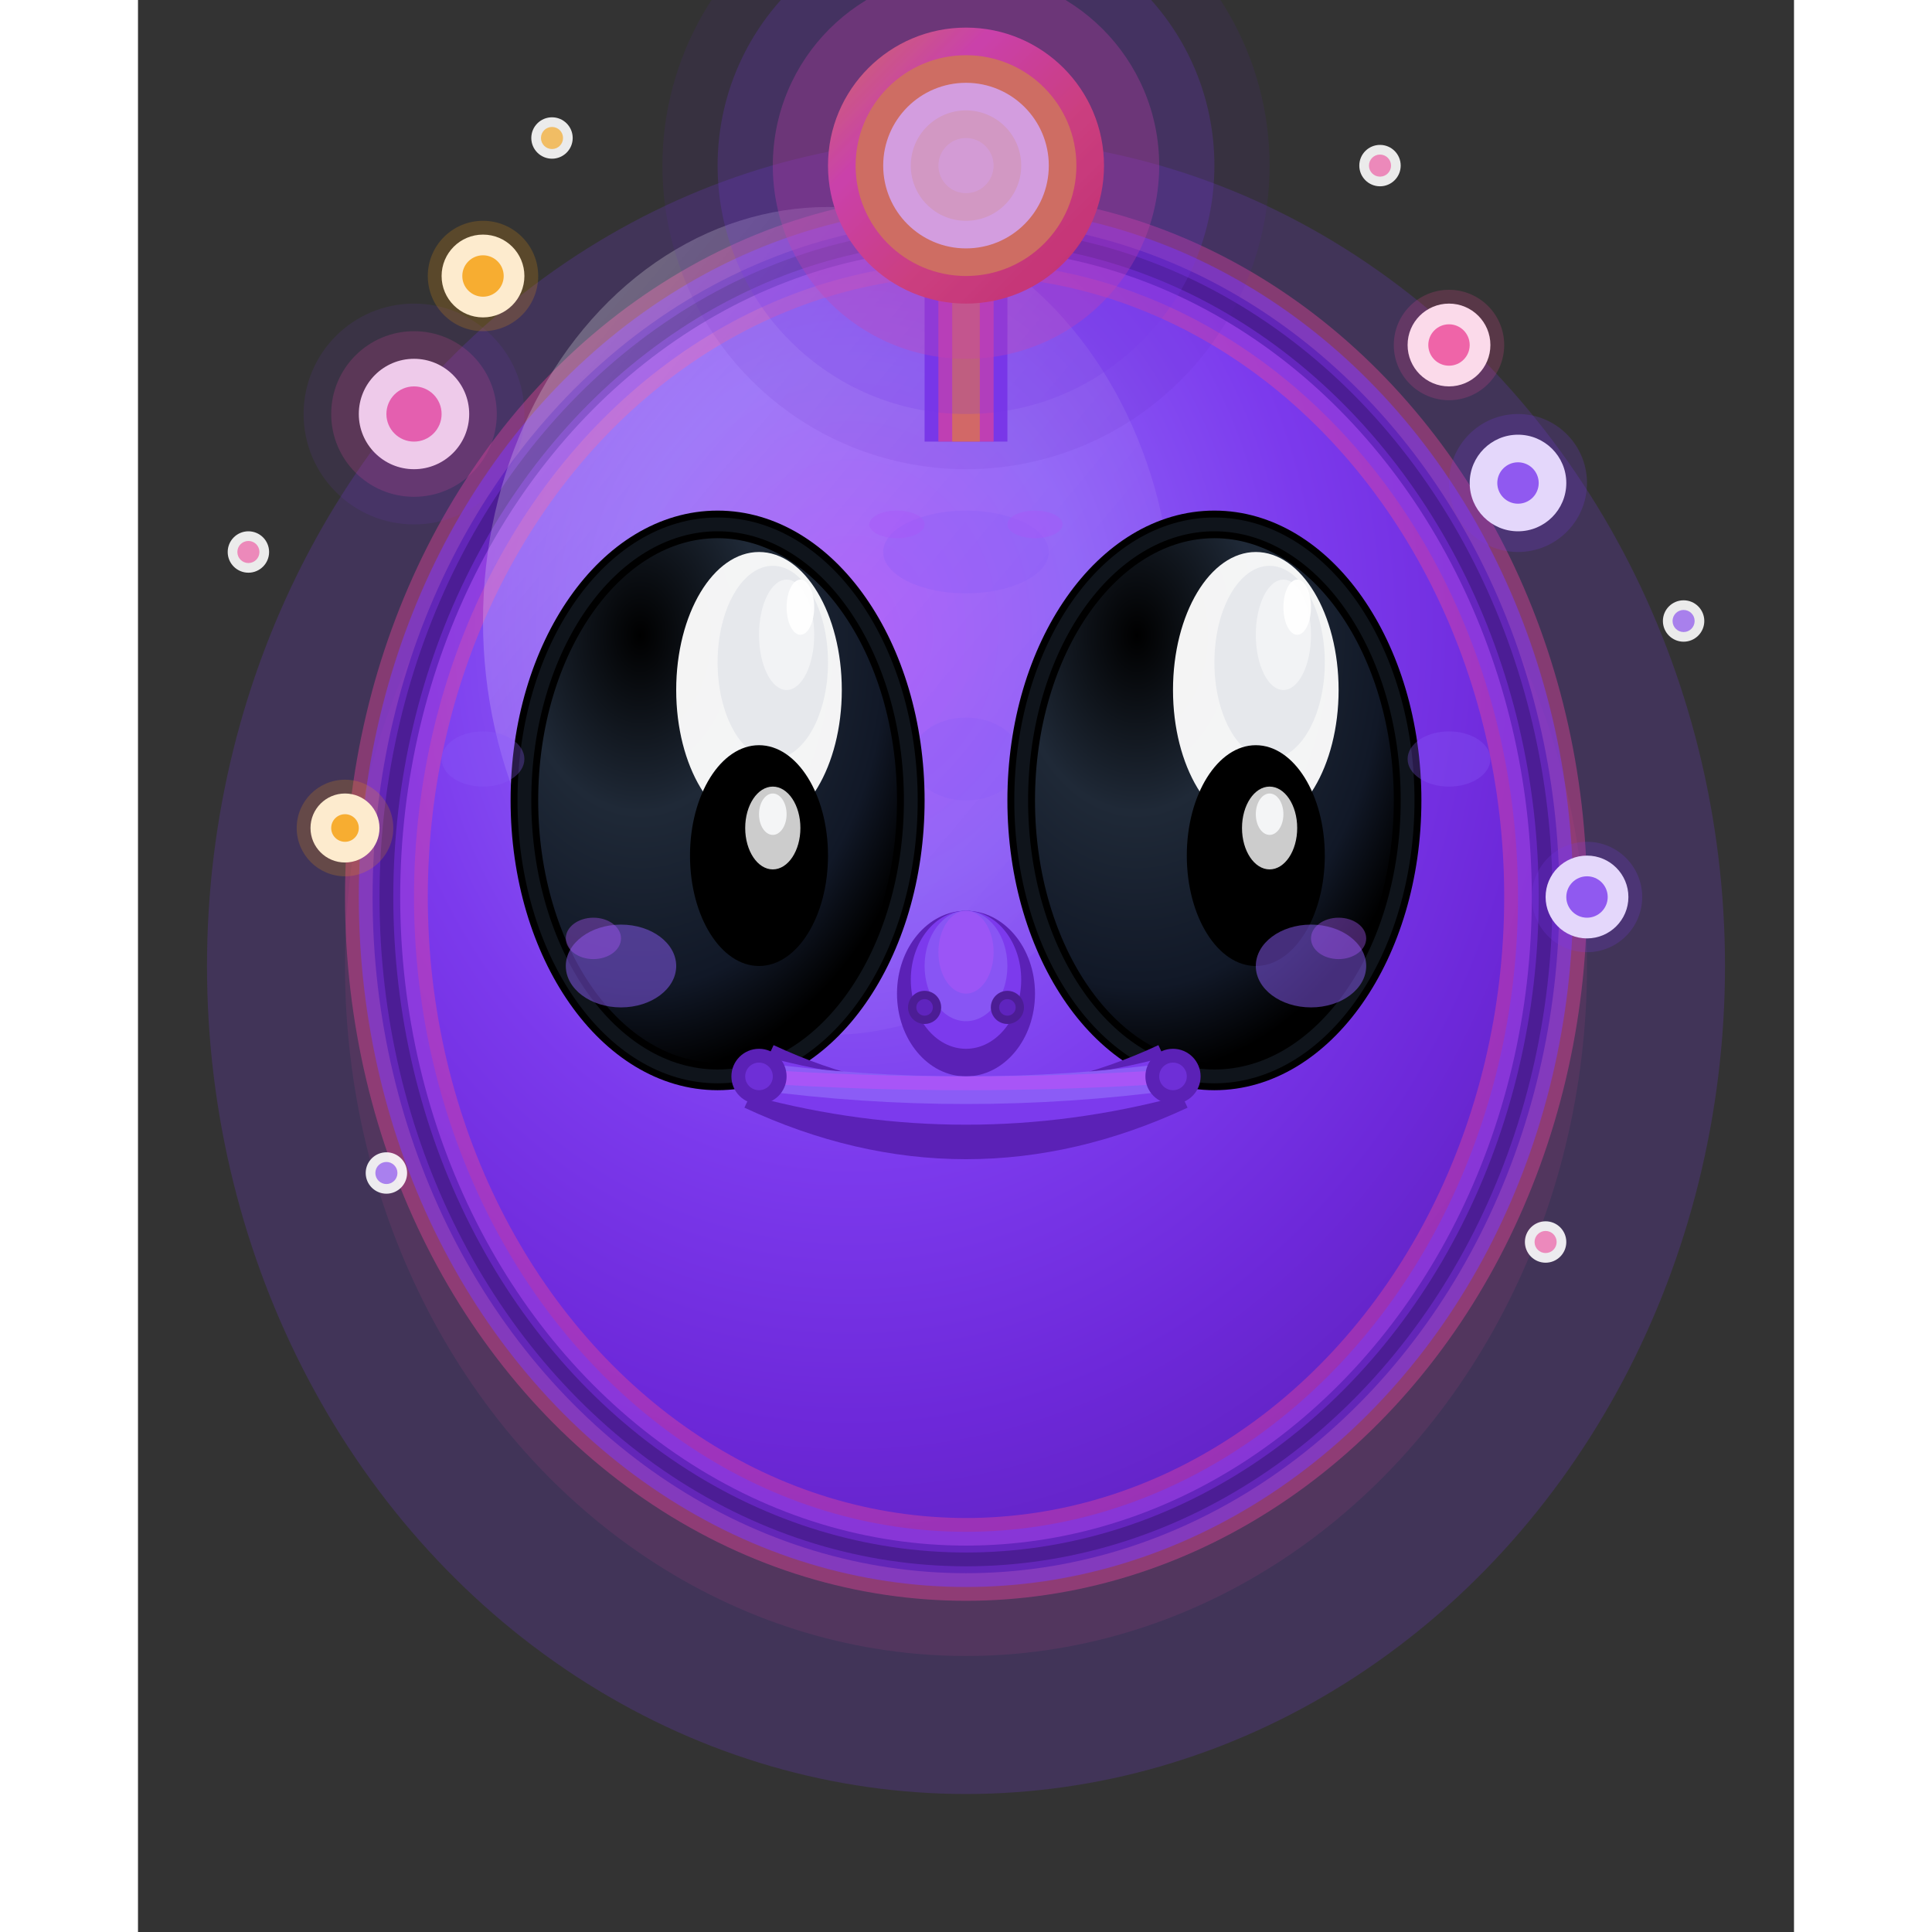 <svg width="32" height="32" viewBox="0 0 120 140" fill="none" xmlns="http://www.w3.org/2000/svg">
  <rect x="0" y="0" width="120" height="140" fill="#333333" stroke="none"/>
  <!-- Background cosmic glow -->
  <ellipse cx="60" cy="70" rx="55" ry="60" fill="#7C3AED" opacity="0.2"/>
  <ellipse cx="60" cy="70" rx="45" ry="50" fill="#EC4899" opacity="0.1"/>
  
  <!-- Alien head with complex gradients -->
  <defs>
    <radialGradient id="headGradient" cx="40%" cy="30%" r="80%">
      <stop offset="0%" style="stop-color:#A855F7;stop-opacity:1" />
      <stop offset="25%" style="stop-color:#8B5CF6;stop-opacity:1" />
      <stop offset="50%" style="stop-color:#7C3AED;stop-opacity:1" />
      <stop offset="75%" style="stop-color:#6D28D9;stop-opacity:1" />
      <stop offset="100%" style="stop-color:#5B21B6;stop-opacity:1" />
    </radialGradient>
    <radialGradient id="eyeGradient" cx="30%" cy="20%" r="80%">
      <stop offset="0%" style="stop-color:#000000;stop-opacity:1" />
      <stop offset="40%" style="stop-color:#1F2937;stop-opacity:1" />
      <stop offset="80%" style="stop-color:#111827;stop-opacity:1" />
      <stop offset="100%" style="stop-color:#000000;stop-opacity:1" />
    </radialGradient>
    <linearGradient id="antennaGradient" x1="0%" y1="0%" x2="100%" y2="100%">
      <stop offset="0%" style="stop-color:#F59E0B;stop-opacity:1" />
      <stop offset="30%" style="stop-color:#EC4899;stop-opacity:1" />
      <stop offset="60%" style="stop-color:#EF4444;stop-opacity:1" />
      <stop offset="100%" style="stop-color:#DC2626;stop-opacity:1" />
    </linearGradient>
    <linearGradient id="headShine" x1="0%" y1="0%" x2="100%" y2="100%">
      <stop offset="0%" style="stop-color:#FFFFFF;stop-opacity:0.3" />
      <stop offset="50%" style="stop-color:#FFFFFF;stop-opacity:0.1" />
      <stop offset="100%" style="stop-color:#FFFFFF;stop-opacity:0" />
    </linearGradient>
  </defs>
  
  <!-- Main head shape with enhanced proportions -->
  <ellipse cx="60" cy="65" rx="42" ry="48" fill="url(#headGradient)"/>
  
  <!-- Head outline with multiple glow layers -->
  <ellipse cx="60" cy="65" rx="42" ry="48" stroke="#EC4899" stroke-width="6" opacity="0.4"/>
  <ellipse cx="60" cy="65" rx="42" ry="48" stroke="#7C3AED" stroke-width="4" opacity="0.6"/>
  <ellipse cx="60" cy="65" rx="42" ry="48" stroke="#5B21B6" stroke-width="2" opacity="0.8"/>
  <ellipse cx="60" cy="65" rx="42" ry="48" stroke="#4C1D95" stroke-width="1"/>
  
  <!-- Head shine effect -->
  <ellipse cx="50" cy="45" rx="25" ry="30" fill="url(#headShine)"/>
  
  <!-- Head texture and details -->
  <ellipse cx="50" cy="50" rx="3" ry="4" fill="#8B5CF6" opacity="0.4"/>
  <ellipse cx="70" cy="50" rx="3" ry="4" fill="#8B5CF6" opacity="0.4"/>
  <ellipse cx="60" cy="55" rx="4" ry="3" fill="#8B5CF6" opacity="0.3"/>
  
  <!-- Forehead details -->
  <ellipse cx="60" cy="40" rx="6" ry="3" fill="#8B5CF6" opacity="0.3"/>
  <ellipse cx="55" cy="38" rx="2" ry="1" fill="#A855F7" opacity="0.4"/>
  <ellipse cx="65" cy="38" rx="2" ry="1" fill="#A855F7" opacity="0.4"/>
  
  <!-- Large black eyes with enhanced depth -->
  <ellipse cx="42" cy="58" rx="14" ry="20" fill="url(#eyeGradient)"/>
  <ellipse cx="78" cy="58" rx="14" ry="20" fill="url(#eyeGradient)"/>
  
  <!-- Eye outlines with glow -->
  <ellipse cx="42" cy="58" rx="14" ry="20" stroke="#000000" stroke-width="2"/>
  <ellipse cx="78" cy="58" rx="14" ry="20" stroke="#000000" stroke-width="2"/>
  <ellipse cx="42" cy="58" rx="14" ry="20" stroke="#1F2937" stroke-width="1" opacity="0.5"/>
  <ellipse cx="78" cy="58" rx="14" ry="20" stroke="#1F2937" stroke-width="1" opacity="0.5"/>
  
  <!-- Multiple eye highlights for ultra-realism -->
  <ellipse cx="45" cy="50" rx="6" ry="10" fill="#FFFFFF" opacity="0.95"/>
  <ellipse cx="81" cy="50" rx="6" ry="10" fill="#FFFFFF" opacity="0.95"/>
  
  <ellipse cx="46" cy="48" rx="4" ry="7" fill="#E5E7EB" opacity="0.9"/>
  <ellipse cx="82" cy="48" rx="4" ry="7" fill="#E5E7EB" opacity="0.9"/>
  
  <ellipse cx="47" cy="46" rx="2" ry="4" fill="#F3F4F6" opacity="0.95"/>
  <ellipse cx="83" cy="46" rx="2" ry="4" fill="#F3F4F6" opacity="0.95"/>
  
  <ellipse cx="48" cy="44" rx="1" ry="2" fill="#FFFFFF" opacity="0.9"/>
  <ellipse cx="84" cy="44" rx="1" ry="2" fill="#FFFFFF" opacity="0.9"/>
  
  <!-- Eye pupils with enhanced depth -->
  <ellipse cx="45" cy="62" rx="5" ry="8" fill="#000000"/>
  <ellipse cx="81" cy="62" rx="5" ry="8" fill="#000000"/>
  
  <!-- Pupil highlights with multiple layers -->
  <ellipse cx="46" cy="60" rx="2" ry="3" fill="#FFFFFF" opacity="0.8"/>
  <ellipse cx="82" cy="60" rx="2" ry="3" fill="#FFFFFF" opacity="0.8"/>
  <ellipse cx="46" cy="59" rx="1" ry="1.5" fill="#F9FAFB" opacity="0.9"/>
  <ellipse cx="82" cy="59" rx="1" ry="1.5" fill="#F9FAFB" opacity="0.9"/>
  
  <!-- Enhanced nose with more detail -->
  <ellipse cx="60" cy="72" rx="5" ry="6" fill="#5B21B6"/>
  <ellipse cx="60" cy="71" rx="4" ry="5" fill="#7C3AED"/>
  <ellipse cx="60" cy="70" rx="3" ry="4" fill="#8B5CF6" opacity="0.8"/>
  <ellipse cx="60" cy="69" rx="2" ry="3" fill="#A855F7" opacity="0.6"/>
  
  <!-- Detailed nostrils -->
  <circle cx="57" cy="73" r="1.2" fill="#4C1D95"/>
  <circle cx="63" cy="73" r="1.2" fill="#4C1D95"/>
  <circle cx="57" cy="73" r="0.6" fill="#6D28D9" opacity="0.6"/>
  <circle cx="63" cy="73" r="0.6" fill="#6D28D9" opacity="0.6"/>
  
  <!-- Enhanced mouth with more expression -->
  <path d="M45 78 Q60 85 75 78" stroke="#5B21B6" stroke-width="5" fill="none"/>
  <path d="M45 78 Q60 82 75 78" stroke="#7C3AED" stroke-width="3" fill="none"/>
  <path d="M45 78 Q60 80 75 78" stroke="#8B5CF6" stroke-width="2" fill="none"/>
  <path d="M45 78 Q60 79 75 78" stroke="#A855F7" stroke-width="1" fill="none"/>
  
  <!-- Mouth corners with detail -->
  <circle cx="45" cy="78" r="2" fill="#5B21B6"/>
  <circle cx="75" cy="78" r="2" fill="#5B21B6"/>
  <circle cx="45" cy="78" r="1" fill="#7C3AED" opacity="0.6"/>
  <circle cx="75" cy="78" r="1" fill="#7C3AED" opacity="0.6"/>
  
  <!-- Enhanced antenna with multiple glow effects -->
  <line x1="60" y1="17" x2="60" y2="32" stroke="#7C3AED" stroke-width="6"/>
  <line x1="60" y1="17" x2="60" y2="32" stroke="#EC4899" stroke-width="4" opacity="0.7"/>
  <line x1="60" y1="17" x2="60" y2="32" stroke="#F59E0B" stroke-width="2" opacity="0.5"/>
  
  <!-- Antenna ball with complex gradient -->
  <circle cx="60" cy="12" r="10" fill="url(#antennaGradient)"/>
  <circle cx="60" cy="12" r="8" fill="#F59E0B"/>
  <circle cx="60" cy="12" r="6" fill="#FFFFFF"/>
  <circle cx="60" cy="12" r="4" fill="#FEF3C7"/>
  <circle cx="60" cy="12" r="2" fill="#FFFBEB"/>
  
  <!-- Antenna glow effects -->
  <circle cx="60" cy="12" r="14" fill="#EC4899" opacity="0.3"/>
  <circle cx="60" cy="12" r="18" fill="#7C3AED" opacity="0.2"/>
  <circle cx="60" cy="12" r="22" fill="#5B21B6" opacity="0.1"/>
  
  <!-- Cheek details with more texture -->
  <ellipse cx="35" cy="70" rx="4" ry="3" fill="#8B5CF6" opacity="0.5"/>
  <ellipse cx="85" cy="70" rx="4" ry="3" fill="#8B5CF6" opacity="0.5"/>
  <ellipse cx="33" cy="68" rx="2" ry="1.5" fill="#A855F7" opacity="0.4"/>
  <ellipse cx="87" cy="68" rx="2" ry="1.5" fill="#A855F7" opacity="0.4"/>
  
  <!-- Temple details -->
  <ellipse cx="25" cy="55" rx="3" ry="2" fill="#8B5CF6" opacity="0.3"/>
  <ellipse cx="95" cy="55" rx="3" ry="2" fill="#8B5CF6" opacity="0.3"/>
  
  <!-- Enhanced cosmic stars with different effects -->
  <circle cx="20" cy="30" r="4" fill="#FFFFFF"/>
  <circle cx="20" cy="30" r="2" fill="#EC4899" opacity="0.8"/>
  <circle cx="20" cy="30" r="6" fill="#EC4899" opacity="0.2"/>
  <circle cx="20" cy="30" r="8" fill="#7C3AED" opacity="0.1"/>
  
  <circle cx="100" cy="35" r="3.5" fill="#FFFFFF"/>
  <circle cx="100" cy="35" r="1.5" fill="#7C3AED" opacity="0.8"/>
  <circle cx="100" cy="35" r="5" fill="#7C3AED" opacity="0.2"/>
  
  <circle cx="25" cy="20" r="3" fill="#FFFFFF"/>
  <circle cx="25" cy="20" r="1.5" fill="#F59E0B" opacity="0.8"/>
  <circle cx="25" cy="20" r="4" fill="#F59E0B" opacity="0.2"/>
  
  <circle cx="95" cy="25" r="3" fill="#FFFFFF"/>
  <circle cx="95" cy="25" r="1.5" fill="#EC4899" opacity="0.8"/>
  <circle cx="95" cy="25" r="4" fill="#EC4899" opacity="0.2"/>
  
  <circle cx="105" cy="65" r="3" fill="#FFFFFF"/>
  <circle cx="105" cy="65" r="1.5" fill="#7C3AED" opacity="0.8"/>
  <circle cx="105" cy="65" r="4" fill="#7C3AED" opacity="0.2"/>
  
  <circle cx="15" cy="60" r="2.5" fill="#FFFFFF"/>
  <circle cx="15" cy="60" r="1" fill="#F59E0B" opacity="0.8"/>
  <circle cx="15" cy="60" r="3.5" fill="#F59E0B" opacity="0.2"/>
  
  <!-- Additional small stars with glow -->
  <circle cx="8" cy="40" r="1.5" fill="#FFFFFF" opacity="0.9"/>
  <circle cx="8" cy="40" r="0.8" fill="#EC4899" opacity="0.6"/>
  
  <circle cx="112" cy="45" r="1.5" fill="#FFFFFF" opacity="0.9"/>
  <circle cx="112" cy="45" r="0.8" fill="#7C3AED" opacity="0.6"/>
  
  <circle cx="30" cy="10" r="1.5" fill="#FFFFFF" opacity="0.9"/>
  <circle cx="30" cy="10" r="0.8" fill="#F59E0B" opacity="0.6"/>
  
  <circle cx="90" cy="12" r="1.5" fill="#FFFFFF" opacity="0.9"/>
  <circle cx="90" cy="12" r="0.8" fill="#EC4899" opacity="0.6"/>
  
  <circle cx="18" cy="85" r="1.5" fill="#FFFFFF" opacity="0.9"/>
  <circle cx="18" cy="85" r="0.8" fill="#7C3AED" opacity="0.6"/>
  
  <circle cx="102" cy="90" r="1.5" fill="#FFFFFF" opacity="0.9"/>
  <circle cx="102" cy="90" r="0.8" fill="#EC4899" opacity="0.6"/>
</svg>
